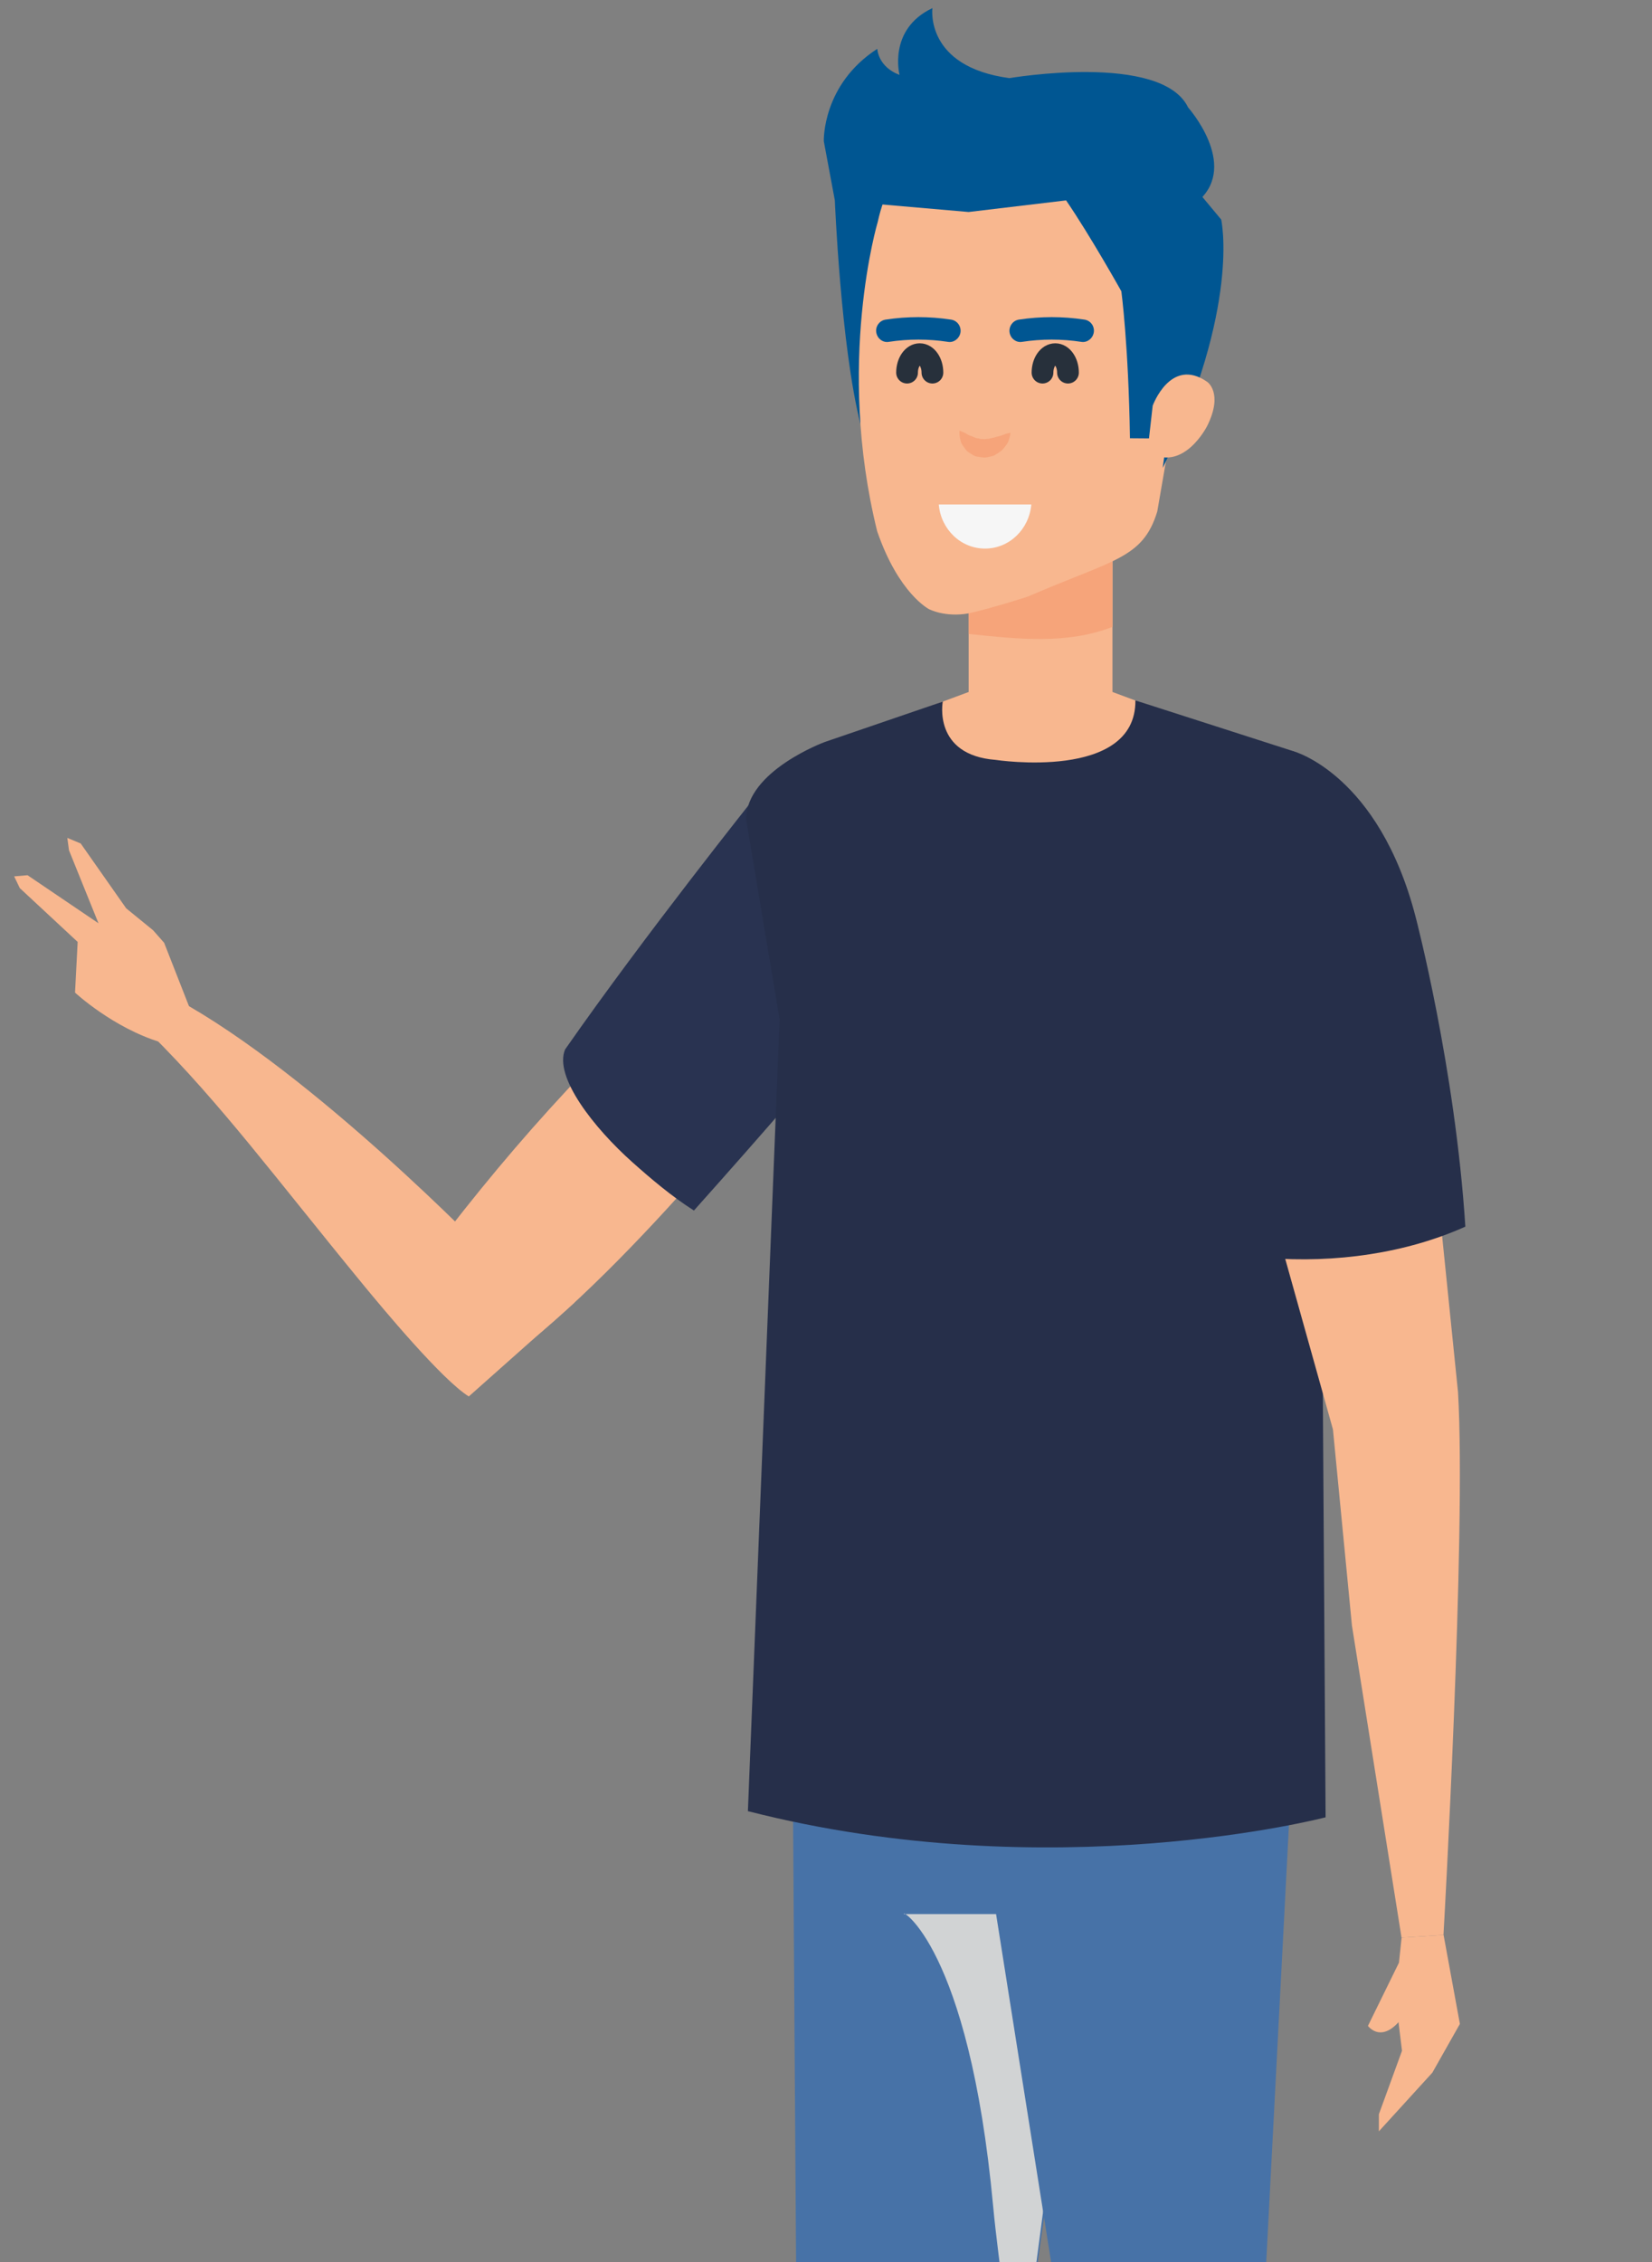 <svg width="76" height="104" viewBox="0 0 76 104" fill="none" xmlns="http://www.w3.org/2000/svg">
<rect x="0" y="0" width="76" height="104" fill="#808080" stroke="none"/>
<g clip-path="url(#clip0)">
<path d="M38.407 9.213C38.407 9.213 38.676 15.889 39.587 19.507L41.787 8.683L38.407 9.213Z" fill="#005692"/>
<path d="M50.982 80.931L45.927 116.923L45.994 123.069L43.525 152.313C43.525 152.313 40.925 153.579 38.573 151.918L36.687 113.412L36.467 80.927H50.982V80.931Z" fill="#4772A7"/>
<path d="M49.792 88.002L46.753 111.038C46.632 108.407 45.931 104.056 45.689 101.43C44.571 89.38 41.343 87.715 41.594 88.002H49.792Z" fill="#D1D3D4"/>
<path d="M59.453 80.931L57.711 114.431L58.834 122.212L59.911 151.415C59.911 151.415 58.044 152.771 55.345 151.644L49.94 114.018L44.705 80.927H59.453V80.931Z" fill="#4772A7"/>
<path d="M23.165 62.628C29.289 58.116 36.615 48.563 36.615 48.563C36.615 48.563 40.984 44.679 38.717 41.514C38.717 41.514 36.791 39.97 32.804 43.517C26.909 48.89 23.21 53.052 19.08 58.579L19.825 60.334L23.165 62.628Z" fill="#F8B78F"/>
<path d="M21.567 64.204C20.323 63.427 17.612 60.163 16.678 59.028C12.602 54.067 10.182 50.767 6.918 47.521L8.103 45.927C14.442 49.375 22.438 57.658 22.438 57.658L26.438 59.876L21.567 64.204Z" fill="#F8B78F"/>
<path d="M25.998 48.248C25.464 49.505 27.34 51.871 29.082 53.425C29.926 54.179 30.887 54.996 31.924 55.656C38.672 48.105 41.433 44.63 42.245 43.171C42.245 43.171 44.678 37.963 40.144 35.835C40.144 35.835 36.966 33.963 34.743 36.634C34.743 36.643 29.684 42.964 25.998 48.248Z" fill="#293351"/>
<path d="M51.179 24.553H44.562V33.743H51.179V24.553Z" fill="#F8B78F"/>
<path d="M51.179 28.823V24.549H44.562V29.146C46.928 29.397 49.105 29.622 51.179 28.823Z" fill="#F6A47A"/>
<path d="M59.512 36.76C57.891 34.255 56.885 33.932 56.885 33.932L50.784 31.669H44.957L38.856 33.932C38.856 33.932 36.31 34.609 34.69 37.119L59.512 36.76Z" fill="#F8B78F"/>
<path d="M60.728 44.572L60.984 83.553C60.984 83.553 48.409 86.849 34.407 83.27L35.866 46.87L34.326 37.671C34.326 35.445 37.94 34.116 37.94 34.116L43.372 32.257C43.372 32.257 42.901 34.713 45.805 34.937C45.805 34.937 52.266 35.925 52.234 32.203L59.516 34.542C59.512 34.542 61.563 39.243 60.728 44.572Z" fill="#262F4A"/>
<path d="M44.544 28.203C45.554 27.988 47.282 27.431 47.282 27.431C51.224 25.721 52.575 25.694 53.24 23.516C53.258 23.449 55.157 12.329 55.157 12.329C55.211 6.623 49.186 5.931 48.279 5.859C47.377 5.729 41.603 4.62 40.382 10.196C40.382 10.196 38.438 16.697 40.355 24.428C41.347 27.305 42.739 28.006 42.739 28.006C42.739 28.006 43.466 28.392 44.544 28.203Z" fill="#F8B78F"/>
<path d="M44.14 19.799C44.14 19.799 44.373 19.88 44.584 20.015C44.647 20.037 44.714 20.055 44.768 20.082C44.827 20.1 44.885 20.145 44.943 20.145C45.002 20.158 45.06 20.158 45.105 20.185C45.159 20.181 45.213 20.181 45.262 20.19C45.316 20.199 45.374 20.176 45.433 20.176C45.486 20.181 45.554 20.154 45.617 20.14C45.751 20.122 45.864 20.068 45.998 20.046C46.129 20.01 46.25 19.947 46.34 19.929C46.429 19.907 46.488 19.898 46.488 19.898C46.488 19.898 46.483 19.956 46.461 20.046C46.434 20.136 46.42 20.261 46.335 20.396C46.245 20.526 46.129 20.706 45.94 20.814C45.846 20.867 45.765 20.948 45.639 20.971C45.518 20.998 45.401 21.038 45.271 21.038C45.141 21.025 45.011 21.002 44.885 20.98C44.768 20.935 44.665 20.858 44.571 20.8C44.463 20.746 44.418 20.648 44.355 20.571C44.297 20.495 44.247 20.414 44.212 20.342C44.117 20.015 44.14 19.799 44.14 19.799Z" fill="#F6A47A"/>
<path d="M46.447 15.296C46.501 15.579 46.752 15.758 47.013 15.718C47.92 15.579 48.844 15.579 49.751 15.718C50.012 15.758 50.263 15.574 50.317 15.296C50.371 15.013 50.178 14.735 49.886 14.694C48.889 14.542 47.879 14.542 46.878 14.694C46.591 14.735 46.398 15.018 46.447 15.296Z" fill="#005692"/>
<path d="M40.315 15.296C40.369 15.579 40.62 15.758 40.88 15.718C41.792 15.579 42.712 15.579 43.619 15.718C43.879 15.758 44.131 15.574 44.185 15.296C44.234 15.013 44.041 14.735 43.749 14.694C42.752 14.542 41.742 14.542 40.746 14.694C40.454 14.735 40.261 15.018 40.315 15.296Z" fill="#005692"/>
<path d="M41.729 17.132C41.729 16.665 41.989 16.284 42.312 16.284C42.636 16.284 42.896 16.665 42.896 17.132" stroke="#27303B" stroke-miterlimit="10" stroke-linecap="round" stroke-linejoin="round"/>
<path d="M47.96 17.132C47.96 16.665 48.221 16.284 48.548 16.284C48.871 16.284 49.132 16.665 49.132 17.132" stroke="#27303B" stroke-miterlimit="10" stroke-linecap="round" stroke-linejoin="round"/>
<path d="M43.188 23.193C43.282 24.329 44.198 25.222 45.316 25.222C46.434 25.222 47.35 24.329 47.444 23.193H43.188Z" fill="#F6F6F6"/>
<path d="M3.713 38.78L5.805 41.761L7.044 42.771L7.551 43.346L8.741 46.381L7.38 47.916C5.185 47.247 3.452 45.636 3.452 45.636L3.573 43.306L0.911 40.832L0.651 40.293L1.266 40.239L4.53 42.448L3.174 39.094L3.097 38.524L3.713 38.78Z" fill="#F8B78F"/>
<path d="M53.491 21.518L53.945 18.183C53.123 18.434 53.114 20.158 53.114 20.158L51.983 20.149C51.92 15.889 51.588 13.393 51.588 13.393C51.588 13.393 50.165 10.847 49.042 9.208L54.506 8.082L56.18 10.093C56.185 10.102 57.083 14.093 53.491 21.518Z" fill="#005692"/>
<path d="M54.658 4.939C54.658 4.939 56.989 7.556 55.157 9.213H49.047L44.562 9.747L38.407 9.213L37.899 6.492C37.899 6.492 37.81 3.893 40.36 2.245C40.36 2.245 40.382 3.067 41.383 3.444C41.383 3.444 40.836 1.347 42.896 0.373C42.896 0.373 42.528 3.067 46.438 3.592C46.443 3.592 53.433 2.398 54.658 4.939Z" fill="#005692"/>
<path d="M53.029 18.654C53.029 18.654 53.85 16.387 55.534 17.554C55.534 17.554 56.297 18.057 55.534 19.588C55.534 19.588 54.425 21.797 52.791 20.755L53.029 18.654Z" fill="#F8B78F"/>
<path d="M67.076 64.006L65.747 50.965L57.325 51.445L61.33 65.748L67.076 64.006Z" fill="#F8B78F"/>
<path d="M67.076 64.006C67.462 70.502 66.407 88.963 66.407 88.963L64.477 89.084L62.196 74.74L61.325 65.748L62.924 62.323L67.076 64.006Z" fill="#F8B78F"/>
<path d="M58.273 57.833C56.284 48.046 55.157 42.767 55.157 42.767C55.157 42.767 51.938 33.546 59.512 34.542C59.512 34.542 63.435 35.597 65.132 42.183C65.132 42.183 66.942 49.066 67.413 56.397C64.683 57.618 61.451 58.085 58.273 57.833Z" fill="#262F4A"/>
<path d="M66.412 88.963L67.162 93.053L65.895 95.293L63.435 97.991V97.206L64.499 94.287L64.194 91.796L64.481 89.084L66.412 88.963Z" fill="#F8B78F"/>
<path d="M64.36 90.234L62.932 93.143C62.932 93.143 63.853 94.418 65.132 91.688L64.36 90.234Z" fill="#F8B78F"/>
</g>
<defs>
<clipPath id="clip0">
<rect width="75.063" height="159.792" fill="white" transform="translate(0.651 0.373)"/>
</clipPath>
</defs>
</svg>
